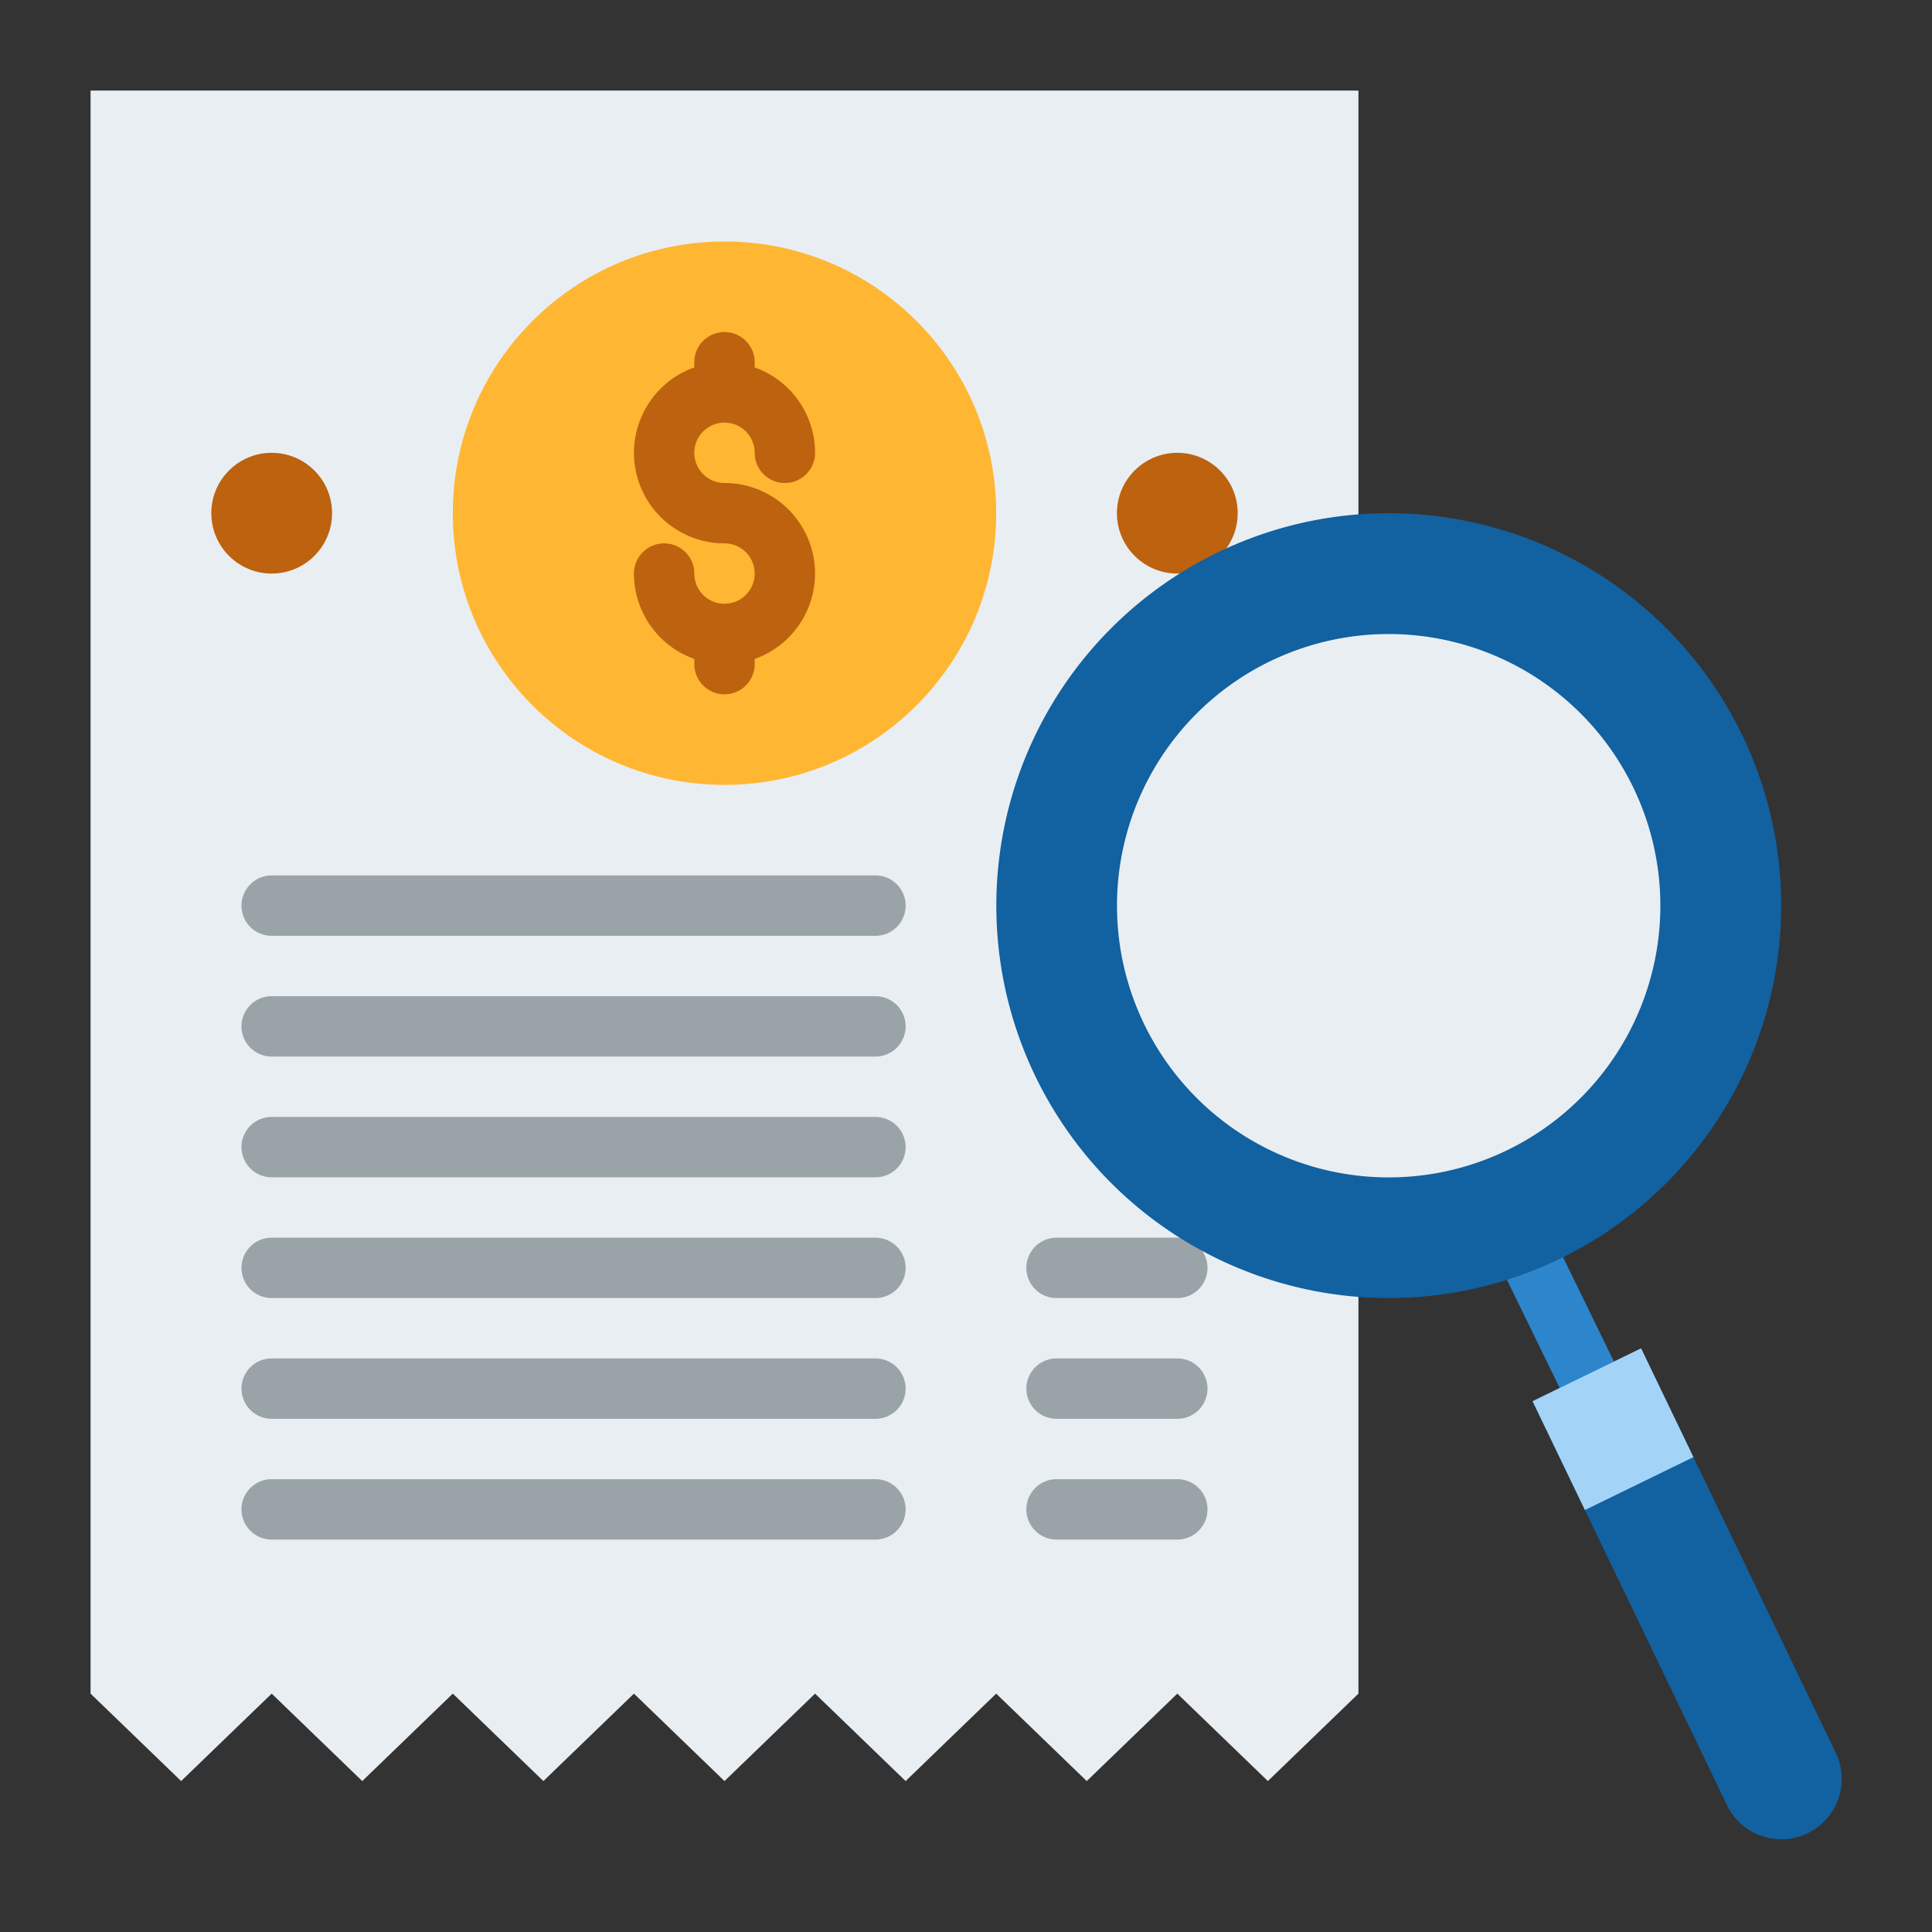 <svg id="Flat" height="512" viewBox="0 0 512 512" width="512" xmlns="http://www.w3.org/2000/svg"><rect x="0" y="0" width="512" height="512" fill="#333333" stroke="none"/><path d="m72 448.828-24 23.172-24-23.172v-424.828h336v424.828l-24 23.172-24-23.172-24 23.172-24-23.172-24 23.172-24-23.172-24 23.172-24-23.172-24 23.172-24-23.172-24 23.172z" fill="#e9eef2"/><circle cx="72" cy="136" fill="#bd620e" r="16"/><circle cx="192" cy="136" fill="#ffb632" r="72"/><path d="m192 128a8 8 0 1 1 8-8 8 8 0 0 0 16 0 24.039 24.039 0 0 0 -16-22.624v-1.376a8 8 0 0 0 -16 0v1.376a24 24 0 0 0 8 46.624 8 8 0 1 1 -8 8 8 8 0 0 0 -16 0 24.039 24.039 0 0 0 16 22.624v1.376a8 8 0 0 0 16 0v-1.376a24 24 0 0 0 -8-46.624z" fill="#bd620e"/><g fill="#9aa3a8"><path d="m232 248h-160a8 8 0 0 1 0-16h160a8 8 0 0 1 0 16z"/><path d="m232 280h-160a8 8 0 0 1 0-16h160a8 8 0 0 1 0 16z"/><path d="m232 312h-160a8 8 0 0 1 0-16h160a8 8 0 0 1 0 16z"/><path d="m232 344h-160a8 8 0 0 1 0-16h160a8 8 0 0 1 0 16z"/><path d="m312 344h-32a8 8 0 0 1 0-16h32a8 8 0 0 1 0 16z"/><path d="m232 376h-160a8 8 0 0 1 0-16h160a8 8 0 0 1 0 16z"/><path d="m312 376h-32a8 8 0 0 1 0-16h32a8 8 0 0 1 0 16z"/><path d="m232 408h-160a8 8 0 0 1 0-16h160a8 8 0 0 1 0 16z"/><path d="m312 408h-32a8 8 0 0 1 0-16h32a8 8 0 0 1 0 16z"/></g><path d="m422.317 376a8 8 0 0 1 -7.2-4.5l-22.817-46.819a8 8 0 1 1 14.383-7.01l22.817 46.829a8 8 0 0 1 -7.183 11.5z" fill="#2d85cc"/><path d="m479.079 485.815a16 16 0 0 1 -21.392-7.374l-51.549-107.107 28.762-14.018 51.55 107.107a16 16 0 0 1 -7.371 21.392z" fill="#1261a0"/><path d="m448.78 386.15-28.76 14.02-13.88-28.84 28.76-14.01z" fill="#a3d4f7"/><circle cx="312" cy="136" fill="#bd620e" r="16"/><circle cx="368" cy="240" fill="#e9eef2" r="88"/><path d="m368.037 136a104 104 0 1 0 104 104 104 104 0 0 0 -104-104zm-.024 176.024a72 72 0 1 1 72-72 72 72 0 0 1 -72 72z" fill="#1261a0"/></svg>